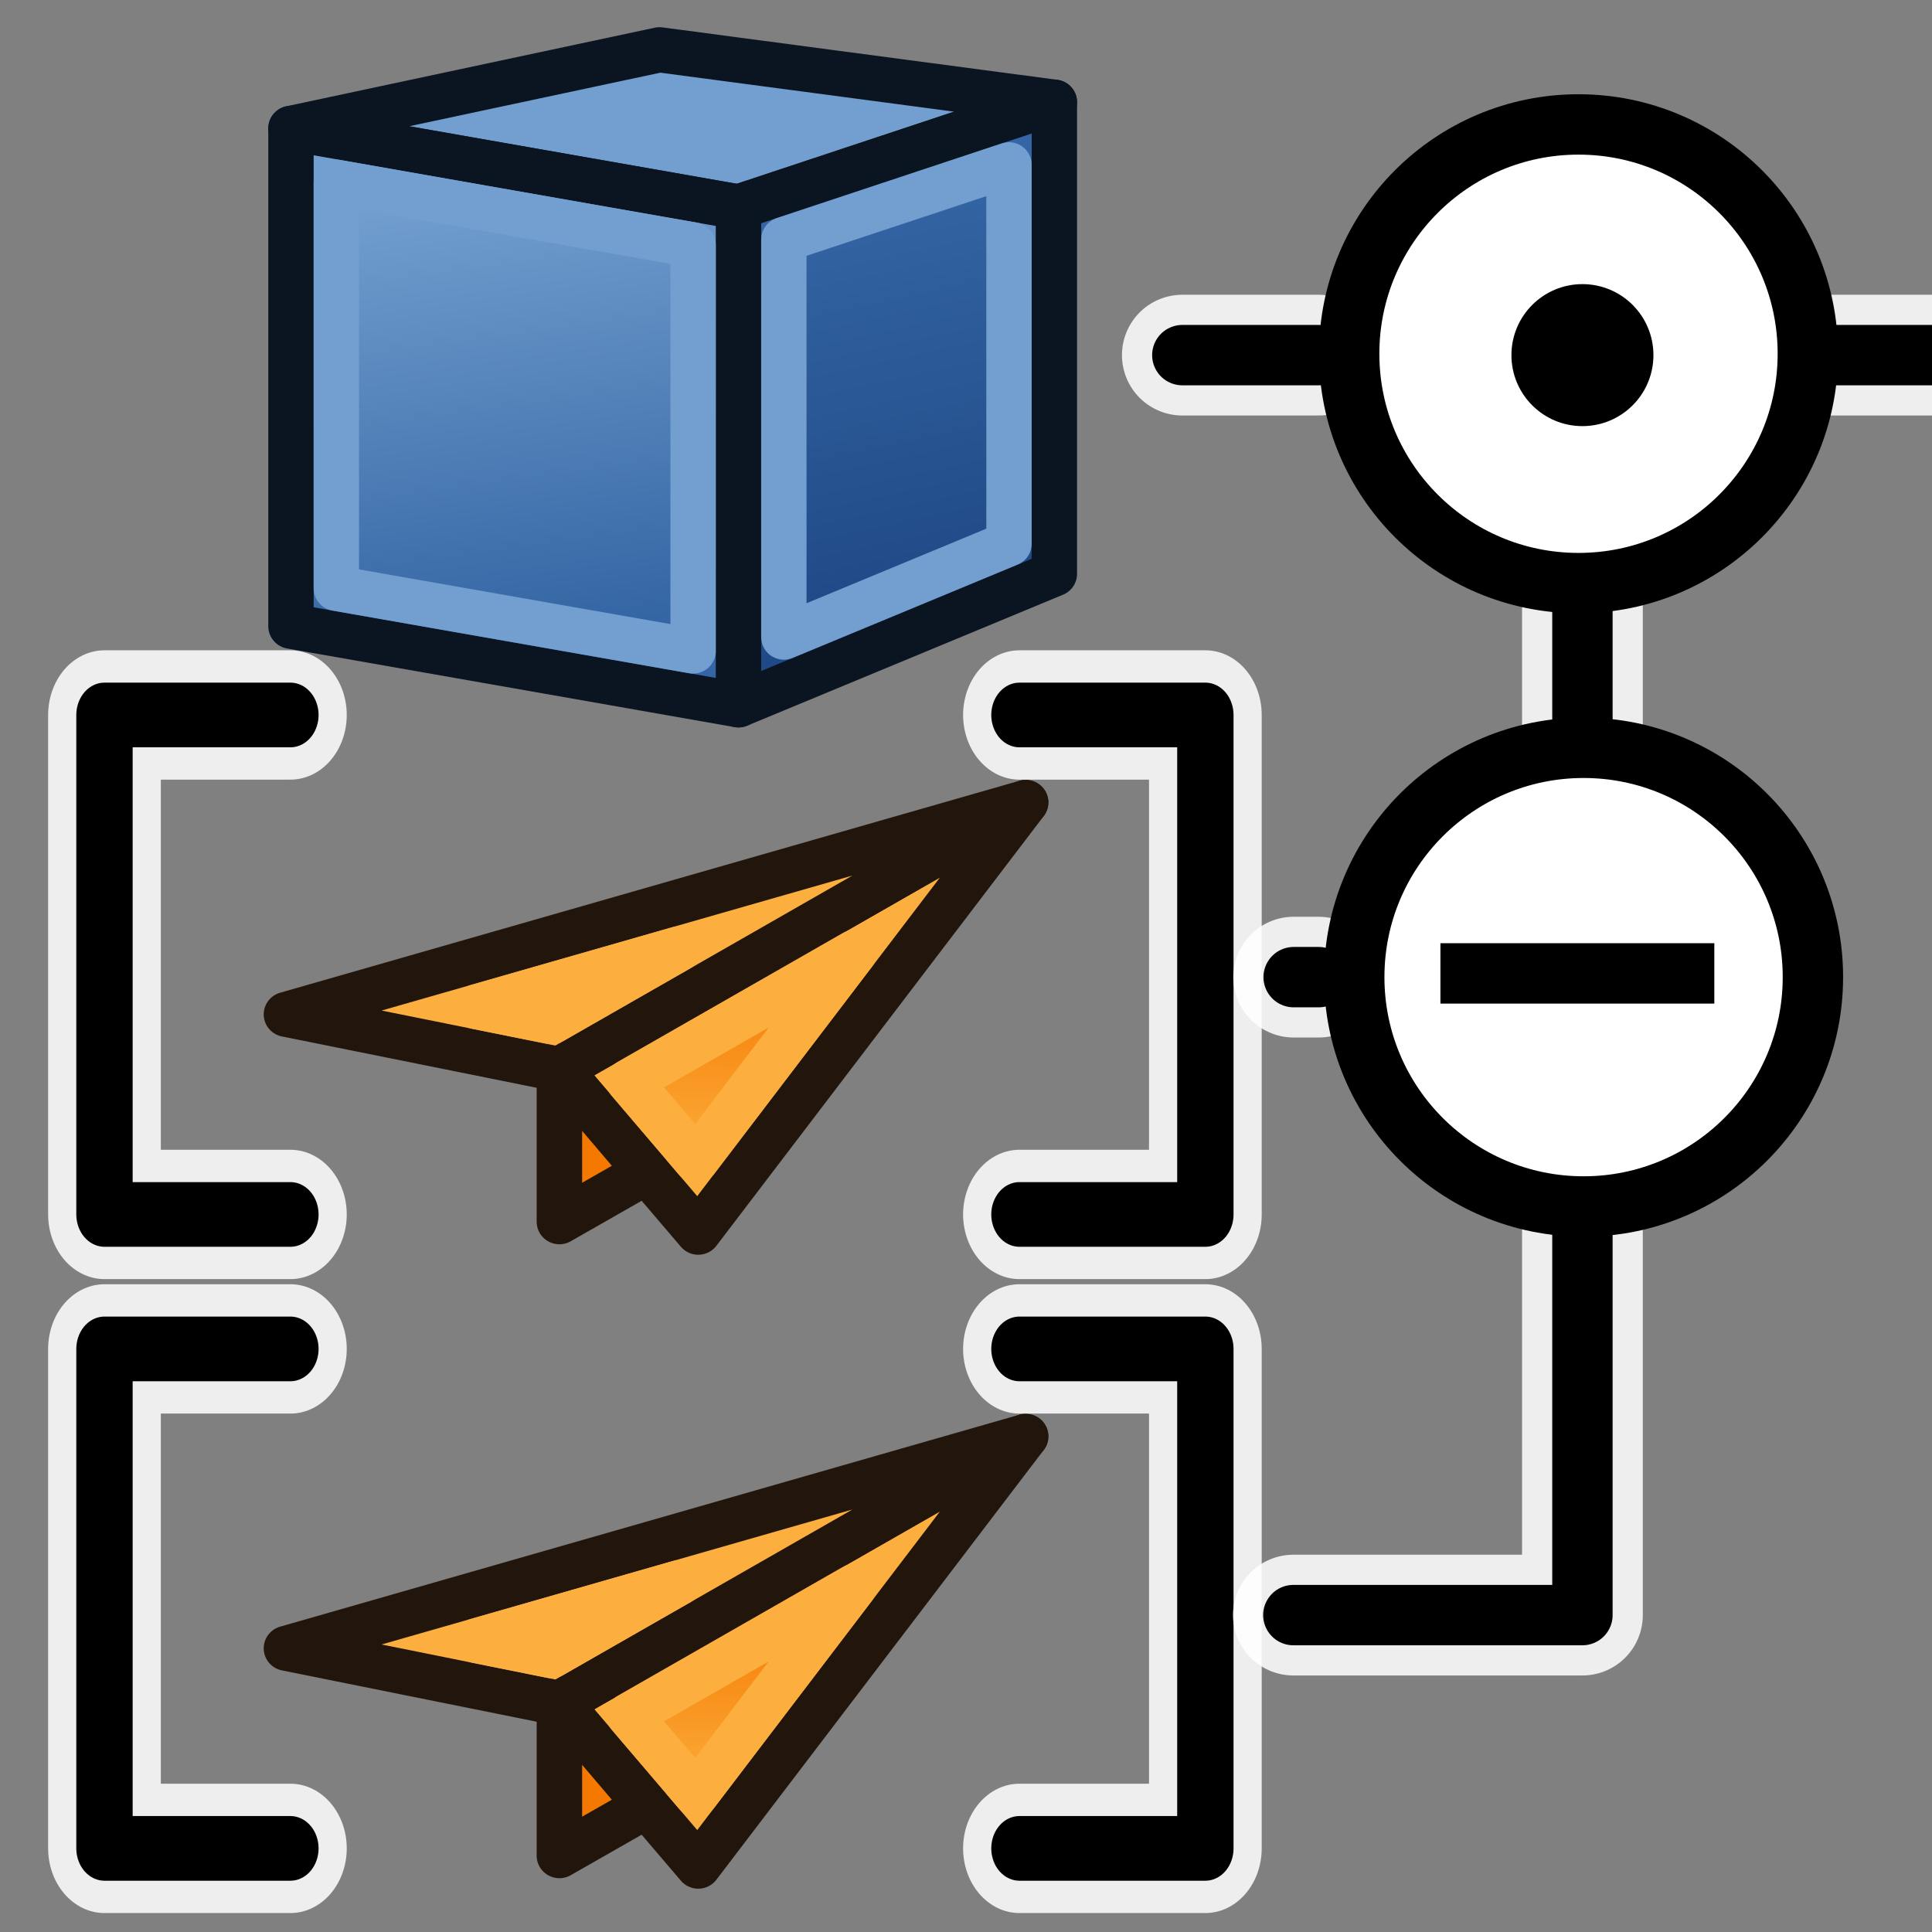 <?xml version="1.0" encoding="UTF-8" standalone="no"?>
<!-- Created with Inkscape (http://www.inkscape.org/) -->

<svg
   width="64"
   height="64"
   id="svg2869"
   version="1.1"
   viewBox="0 0 64 64"
   xmlns:xlink="http://www.w3.org/1999/xlink"
   xmlns="http://www.w3.org/2000/svg"
   xmlns:svg="http://www.w3.org/2000/svg"
   xmlns:rdf="http://www.w3.org/1999/02/22-rdf-syntax-ns#"
   xmlns:cc="http://creativecommons.org/ns#"
   xmlns:dc="http://purl.org/dc/elements/1.1/">
  <rect x="0" y="0" width="64" height="64" fill="#808080" stroke="none"/>
  <defs
     id="defs2871">
    <linearGradient
       id="linearGradient5">
      <stop
         style="stop-color:#ef2929;stop-opacity:1;"
         offset="0"
         id="stop19" />
      <stop
         style="stop-color:#ef2929;stop-opacity:0;"
         offset="1"
         id="stop20" />
    </linearGradient>
    <linearGradient
       id="swatch18">
      <stop
         style="stop-color:#ef2929;stop-opacity:1;"
         offset="0"
         id="stop18" />
    </linearGradient>
    <linearGradient
       id="swatch15">
      <stop
         style="stop-color:#3d0000;stop-opacity:1;"
         offset="0"
         id="stop15" />
    </linearGradient>
    <linearGradient
       id="linearGradient5-1">
      <stop
         style="stop-color:#ef2929;stop-opacity:1;"
         offset="0"
         id="stop5" />
      <stop
         style="stop-color:#ef2929;stop-opacity:0;"
         offset="1"
         id="stop6" />
    </linearGradient>
    <linearGradient
       id="linearGradient3836-9">
      <stop
         style="stop-color:#a40000;stop-opacity:1"
         offset="0"
         id="stop3838-8" />
      <stop
         style="stop-color:#ef2929;stop-opacity:1"
         offset="1"
         id="stop3840-1" />
    </linearGradient>
    <linearGradient
       id="linearGradient3836-9-3">
      <stop
         style="stop-color:#a40000;stop-opacity:1"
         offset="0"
         id="stop3838-8-5" />
      <stop
         style="stop-color:#ef2929;stop-opacity:1"
         offset="1"
         id="stop3840-1-6" />
    </linearGradient>
    <linearGradient
       id="linearGradient2">
      <stop
         style="stop-color:#73d216;stop-opacity:1;"
         offset="0"
         id="stop1" />
      <stop
         style="stop-color:#8ae234;stop-opacity:1;"
         offset="1"
         id="stop2" />
    </linearGradient>
    <linearGradient
       xlink:href="#linearGradient1"
       id="linearGradient4"
       x1="-10.642"
       y1="27.423"
       x2="0"
       y2="43.608"
       gradientUnits="userSpaceOnUse" />
    <linearGradient
       id="linearGradient1">
      <stop
         style="stop-color:#fcaf3e;stop-opacity:1"
         offset="0"
         id="stop3" />
      <stop
         style="stop-color:#f57900;stop-opacity:1"
         offset="1"
         id="stop4" />
    </linearGradient>
    <radialGradient
       xlink:href="#linearGradient3814"
       id="radialGradient3820"
       cx="20.946"
       cy="24.739"
       fx="20.946"
       fy="24.739"
       r="26.353"
       gradientTransform="matrix(0.566,1.556,-1.401,0.531,40.034,-22.341)"
       gradientUnits="userSpaceOnUse" />
    <linearGradient
       id="linearGradient3814">
      <stop
         style="stop-color:#ffffff;stop-opacity:1"
         offset="0"
         id="stop3816" />
      <stop
         style="stop-color:#d3d7cf;stop-opacity:1"
         offset="1"
         id="stop3818" />
    </linearGradient>
    <radialGradient
       xlink:href="#linearGradient3862"
       id="radialGradient3868"
       cx="44.616"
       cy="44.709"
       fx="44.616"
       fy="44.709"
       r="16.079"
       gradientUnits="userSpaceOnUse"
       gradientTransform="matrix(1.057,-0.995,0.906,0.963,-49.688,40.349)" />
    <linearGradient
       id="linearGradient3862">
      <stop
         style="stop-color:#729fcf;stop-opacity:1"
         offset="0"
         id="stop3864" />
      <stop
         style="stop-color:#204a87;stop-opacity:1"
         offset="1"
         id="stop3866" />
    </linearGradient>
    <linearGradient
       id="linearGradient5048">
      <stop
         style="stop-color:black;stop-opacity:0;"
         offset="0"
         id="stop5050" />
      <stop
         id="stop5056"
         offset="0.5"
         style="stop-color:black;stop-opacity:1;" />
      <stop
         style="stop-color:black;stop-opacity:0;"
         offset="1"
         id="stop5052" />
    </linearGradient>
    <linearGradient
       id="linearGradient2290">
      <stop
         id="stop2292"
         offset="0"
         style="stop-color:#555753;stop-opacity:1;" />
      <stop
         id="stop2294"
         offset="1"
         style="stop-color:#313330;stop-opacity:1;" />
    </linearGradient>
    <linearGradient
       id="linearGradient2304">
      <stop
         id="stop2306"
         offset="0"
         style="stop-color:#353633;stop-opacity:1;" />
      <stop
         id="stop2308"
         offset="1"
         style="stop-color:#676964;stop-opacity:1;" />
    </linearGradient>
    <linearGradient
       id="linearGradient2615">
      <stop
         id="stop2617"
         offset="0"
         style="stop-color:#363d40;stop-opacity:1;" />
      <stop
         style="stop-color:#818f95;stop-opacity:1;"
         offset="0.5"
         id="stop2623" />
      <stop
         id="stop2619"
         offset="1"
         style="stop-color:#31383b;stop-opacity:1;" />
    </linearGradient>
    <linearGradient
       id="linearGradient2673">
      <stop
         id="stop2675"
         offset="0"
         style="stop-color:#8b8b8b;stop-opacity:1;" />
      <stop
         style="stop-color:#d3d9da;stop-opacity:1;"
         offset="0.5"
         id="stop2681" />
      <stop
         id="stop2677"
         offset="1"
         style="stop-color:#828282;stop-opacity:1;" />
    </linearGradient>
    <linearGradient
       id="linearGradient2591">
      <stop
         style="stop-color:#7a7a7a;stop-opacity:1;"
         offset="0"
         id="stop2593" />
      <stop
         style="stop-color:#000000;stop-opacity:1;"
         offset="1"
         id="stop2595" />
    </linearGradient>
    <linearGradient
       id="linearGradient2631">
      <stop
         id="stop2633"
         offset="0"
         style="stop-color:#010101;stop-opacity:1;" />
      <stop
         id="stop2635"
         offset="1"
         style="stop-color:#959595;stop-opacity:1;" />
    </linearGradient>
    <linearGradient
       id="linearGradient2268">
      <stop
         id="stop2270"
         offset="0"
         style="stop-color:#555753;stop-opacity:1;" />
      <stop
         id="stop2272"
         offset="1"
         style="stop-opacity:1;stop-color:#141514" />
    </linearGradient>
    <linearGradient
       id="linearGradient3301">
      <stop
         id="stop3303"
         offset="0"
         style="stop-color:#ffffff;stop-opacity:1;" />
      <stop
         id="stop3305"
         offset="1"
         style="stop-color:#cbcbcb;stop-opacity:1;" />
    </linearGradient>
    <linearGradient
       id="linearGradient2230">
      <stop
         style="stop-color:#eeeeee;stop-opacity:1;"
         offset="0"
         id="stop2232" />
      <stop
         style="stop-color:#a2a2a2;stop-opacity:1;"
         offset="1"
         id="stop2234" />
    </linearGradient>
    <linearGradient
       id="linearGradient3814-6">
      <stop
         style="stop-color:#ffffff;stop-opacity:1;"
         offset="0"
         id="stop3816-3" />
      <stop
         id="stop3822"
         offset="0.5"
         style="stop-color:#ffffff;stop-opacity:1;" />
      <stop
         style="stop-color:#dcdef8;stop-opacity:1;"
         offset="1"
         id="stop3818-6" />
    </linearGradient>
    <linearGradient
       xlink:href="#linearGradient1"
       id="linearGradient57-6"
       gradientUnits="userSpaceOnUse"
       x1="-10.642"
       y1="27.423"
       x2="0"
       y2="43.608" />
    <linearGradient
       xlink:href="#linearGradient1"
       id="linearGradient57-6-5"
       gradientUnits="userSpaceOnUse"
       x1="-10.642"
       y1="27.423"
       x2="0"
       y2="43.608" />
    <linearGradient
       xlink:href="#linearGradient1"
       id="linearGradient57"
       gradientUnits="userSpaceOnUse"
       x1="-10.642"
       y1="27.423"
       x2="0"
       y2="43.608" />
    <linearGradient
       y2="21.837"
       x2="47.502"
       y1="51.18"
       x1="53.897"
       gradientTransform="translate(0,-4)"
       gradientUnits="userSpaceOnUse"
       id="linearGradient1905-3"
       xlink:href="#linearGradient3777" />
    <linearGradient
       id="linearGradient3777">
      <stop
         style="stop-color:#204a87;stop-opacity:1"
         offset="0"
         id="stop3779" />
      <stop
         style="stop-color:#3465a4;stop-opacity:1"
         offset="1"
         id="stop3781" />
    </linearGradient>
    <linearGradient
       y2="21.311"
       x2="17.329"
       y1="55.718"
       x1="22.117"
       gradientTransform="translate(0,-4)"
       gradientUnits="userSpaceOnUse"
       id="linearGradient1907-5"
       xlink:href="#linearGradient3767" />
    <linearGradient
       id="linearGradient3767">
      <stop
         style="stop-color:#3465a4;stop-opacity:1"
         offset="0"
         id="stop3769" />
      <stop
         style="stop-color:#729fcf;stop-opacity:1"
         offset="1"
         id="stop3771" />
    </linearGradient>
    <linearGradient
       xlink:href="#linearGradient1"
       id="linearGradient57-6-5-5"
       gradientUnits="userSpaceOnUse"
       x1="-10.642"
       y1="27.423"
       x2="0"
       y2="43.608" />
    <linearGradient
       y2="21.837"
       x2="47.502"
       y1="51.18"
       x1="53.897"
       gradientTransform="translate(0,-4)"
       gradientUnits="userSpaceOnUse"
       id="linearGradient1905-3-4"
       xlink:href="#linearGradient3777" />
    <linearGradient
       y2="21.311"
       x2="17.329"
       y1="55.718"
       x1="22.117"
       gradientTransform="translate(0,-4)"
       gradientUnits="userSpaceOnUse"
       id="linearGradient1907-5-0"
       xlink:href="#linearGradient3767" />
    <linearGradient
       xlink:href="#linearGradient1"
       id="linearGradient37"
       gradientUnits="userSpaceOnUse"
       x1="-10.642"
       y1="27.423"
       x2="0"
       y2="43.608" />
    <linearGradient
       xlink:href="#linearGradient1"
       id="linearGradient271-2-8-5"
       gradientUnits="userSpaceOnUse"
       x1="-129.76"
       y1="90.001"
       x2="-129.631"
       y2="78.222" />
    <linearGradient
       xlink:href="#linearGradient223"
       id="linearGradient272-8-5-2"
       gradientUnits="userSpaceOnUse"
       x1="-146.058"
       y1="77.268"
       x2="-126.615"
       y2="76.48" />
    <linearGradient
       id="linearGradient223">
      <stop
         style="stop-color:#f57900;stop-opacity:1"
         offset="0"
         id="stop223" />
      <stop
         style="stop-color:#fcaf3e;stop-opacity:1"
         offset="1"
         id="stop224" />
    </linearGradient>
    <linearGradient
       xlink:href="#linearGradient1"
       id="linearGradient271-2-8-5-0"
       gradientUnits="userSpaceOnUse"
       x1="-129.76"
       y1="90.001"
       x2="-129.631"
       y2="78.222" />
    <linearGradient
       xlink:href="#linearGradient223"
       id="linearGradient272-8-5-2-2"
       gradientUnits="userSpaceOnUse"
       x1="-146.058"
       y1="77.268"
       x2="-126.615"
       y2="76.48" />
  </defs>
  <g
     id="g268"
     style="display:inline;stroke-width:1.737"
     transform="matrix(0.578,0,0,0.573,99.435,8.179)">
    <path
       d="m -113.252,68.766 -26.727,15.43 7.964,9.416 z"
       style="fill:#fcaf3e;fill-rule:evenodd;stroke:#22160c;stroke-width:2.606;stroke-linecap:round;stroke-linejoin:round;stroke-dasharray:none;stroke-opacity:1"
       id="path264" />
    <path
       d="m -113.252,68.766 -42.364,12.252 15.637,3.178 z"
       style="fill:#fcaf3e;fill-rule:evenodd;stroke:#22160c;stroke-width:2.606;stroke-linecap:round;stroke-linejoin:round;stroke-dasharray:none;stroke-opacity:1"
       id="path265" />
    <path
       d="m -139.973,84.192 v 8.814 l 5.008,-2.884 z"
       style="fill:#f57900;fill-rule:evenodd;stroke:#22160c;stroke-width:2.606;stroke-linecap:round;stroke-linejoin:round;stroke-dasharray:none;stroke-opacity:1"
       id="path266" />
    <path
       d="m -123.07,77.441 -9.061,11.998 -3.846,-4.547 z"
       style="font-variation-settings:normal;opacity:1;vector-effect:none;fill:url(#linearGradient271-2-8-5);fill-opacity:1;fill-rule:evenodd;stroke:#fcaf3e;stroke-width:2.606;stroke-linecap:round;stroke-linejoin:round;stroke-miterlimit:4;stroke-dasharray:none;stroke-dashoffset:0;stroke-opacity:1;-inkscape-stroke:none;stop-color:#000000;stop-opacity:1"
       id="path9" />
    <path
       d="m -133.111,77.223 -7.314,4.223 -4.281,-0.869 z"
       style="font-variation-settings:normal;opacity:1;vector-effect:none;fill:url(#linearGradient272-8-5-2);fill-opacity:1;fill-rule:evenodd;stroke:#fcaf3e;stroke-width:2.606;stroke-linecap:round;stroke-linejoin:round;stroke-miterlimit:4;stroke-dasharray:none;stroke-dashoffset:0;stroke-opacity:1;-inkscape-stroke:none;stop-color:#000000;stop-opacity:1"
       id="path10" />
  </g>
  <g
     id="g54-3"
     transform="translate(0,1.078)"
     style="display:inline">
    <g
       id="g3-2"
       transform="matrix(0.162,0,0,0.162,9.361,-14.109)"
       style="display:inline">
      <g
         id="g52-0"
         transform="matrix(6.168,0,0,6.168,-69.662,425.821)">
        <g
           id="g49-7"
           transform="matrix(0.725,0,0,0.709,0.518,-19.398)"
           style="stroke-width:1.396">
          <g
             style="stroke-width:2.791;stroke-miterlimit:4;stroke-dasharray:none"
             id="g48-1"
             transform="matrix(1.492,0,0,1.751,-0.223,-39.079)">
            <path
               id="path47-7"
               d="M 10.351,28.86 H 4.653 v 13.338 h 5.698"
               style="fill:none;stroke:#ffffff;stroke-width:3.454;stroke-linecap:round;stroke-linejoin:round;stroke-miterlimit:4;stroke-dasharray:none;stroke-opacity:0.86" />
            <path
               style="fill:none;stroke:#000000;stroke-width:1.727;stroke-linecap:round;stroke-linejoin:round;stroke-miterlimit:4;stroke-dasharray:none;stroke-opacity:1"
               d="M 10.351,28.86 H 4.653 v 13.338 h 5.698"
               id="path48-2" />
          </g>
          <g
             style="stroke-width:2.791;stroke-miterlimit:4;stroke-dasharray:none"
             id="use48-1"
             transform="matrix(-1.492,0,0,1.751,64.002,-39.079)">
            <path
               id="path71-6"
               d="M 10.351,28.86 H 4.653 v 13.338 h 5.698"
               style="fill:none;stroke:#ffffff;stroke-width:3.454;stroke-linecap:round;stroke-linejoin:round;stroke-miterlimit:4;stroke-dasharray:none;stroke-opacity:0.86" />
            <path
               style="fill:none;stroke:#000000;stroke-width:1.727;stroke-linecap:round;stroke-linejoin:round;stroke-miterlimit:4;stroke-dasharray:none;stroke-opacity:1"
               d="M 10.351,28.86 H 4.653 v 13.338 h 5.698"
               id="path72-6" />
          </g>
        </g>
      </g>
    </g>
  </g>
  <g
     id="layer3"
     style="display:inline">
    <g
       id="layer3-5"
       style="display:inline">
      <g
         id="g268-8"
         style="display:inline;stroke-width:1.737"
         transform="matrix(0.578,0,0,0.573,99.435,-12.821)">
        <path
           d="m -113.252,68.766 -26.727,15.43 7.964,9.416 z"
           style="fill:#fcaf3e;fill-rule:evenodd;stroke:#22160c;stroke-width:2.606;stroke-linecap:round;stroke-linejoin:round;stroke-dasharray:none;stroke-opacity:1"
           id="path264-8" />
        <path
           d="m -113.252,68.766 -42.364,12.252 15.637,3.178 z"
           style="fill:#fcaf3e;fill-rule:evenodd;stroke:#22160c;stroke-width:2.606;stroke-linecap:round;stroke-linejoin:round;stroke-dasharray:none;stroke-opacity:1"
           id="path265-4" />
        <path
           d="m -139.973,84.192 v 8.814 l 5.008,-2.884 z"
           style="fill:#f57900;fill-rule:evenodd;stroke:#22160c;stroke-width:2.606;stroke-linecap:round;stroke-linejoin:round;stroke-dasharray:none;stroke-opacity:1"
           id="path266-4" />
        <path
           d="m -123.07,77.441 -9.061,11.998 -3.846,-4.547 z"
           style="font-variation-settings:normal;opacity:1;vector-effect:none;fill:url(#linearGradient271-2-8-5-0);fill-opacity:1;fill-rule:evenodd;stroke:#fcaf3e;stroke-width:2.606;stroke-linecap:round;stroke-linejoin:round;stroke-miterlimit:4;stroke-dasharray:none;stroke-dashoffset:0;stroke-opacity:1;-inkscape-stroke:none;stop-color:#000000;stop-opacity:1"
           id="path9-3" />
        <path
           d="m -133.111,77.223 -7.314,4.223 -4.281,-0.869 z"
           style="font-variation-settings:normal;opacity:1;vector-effect:none;fill:url(#linearGradient272-8-5-2-2);fill-opacity:1;fill-rule:evenodd;stroke:#fcaf3e;stroke-width:2.606;stroke-linecap:round;stroke-linejoin:round;stroke-miterlimit:4;stroke-dasharray:none;stroke-dashoffset:0;stroke-opacity:1;-inkscape-stroke:none;stop-color:#000000;stop-opacity:1"
           id="path10-8" />
      </g>
      <g
         id="g54"
         transform="translate(0,-19.922)"
         style="display:inline">
        <g
           id="g3"
           transform="matrix(0.162,0,0,0.162,9.361,-14.109)"
           style="display:inline">
          <g
             id="g52"
             transform="matrix(6.168,0,0,6.168,-69.662,425.821)">
            <g
               id="g49"
               transform="matrix(0.725,0,0,0.709,0.518,-19.398)"
               style="stroke-width:1.396">
              <g
                 style="stroke-width:2.791;stroke-miterlimit:4;stroke-dasharray:none"
                 id="g48"
                 transform="matrix(1.492,0,0,1.751,-0.223,-39.079)">
                <path
                   id="path47"
                   d="M 10.351,28.86 H 4.653 v 13.338 h 5.698"
                   style="fill:none;stroke:#ffffff;stroke-width:3.454;stroke-linecap:round;stroke-linejoin:round;stroke-miterlimit:4;stroke-dasharray:none;stroke-opacity:0.86" />
                <path
                   style="fill:none;stroke:#000000;stroke-width:1.727;stroke-linecap:round;stroke-linejoin:round;stroke-miterlimit:4;stroke-dasharray:none;stroke-opacity:1"
                   d="M 10.351,28.86 H 4.653 v 13.338 h 5.698"
                   id="path48" />
              </g>
              <g
                 style="stroke-width:2.791;stroke-miterlimit:4;stroke-dasharray:none"
                 id="use48"
                 transform="matrix(-1.492,0,0,1.751,64.002,-39.079)">
                <path
                   id="path71"
                   d="M 10.351,28.86 H 4.653 v 13.338 h 5.698"
                   style="fill:none;stroke:#ffffff;stroke-width:3.454;stroke-linecap:round;stroke-linejoin:round;stroke-miterlimit:4;stroke-dasharray:none;stroke-opacity:0.86" />
                <path
                   style="fill:none;stroke:#000000;stroke-width:1.727;stroke-linecap:round;stroke-linejoin:round;stroke-miterlimit:4;stroke-dasharray:none;stroke-opacity:1"
                   d="M 10.351,28.86 H 4.653 v 13.338 h 5.698"
                   id="path72" />
              </g>
            </g>
          </g>
        </g>
      </g>
      <path
         style="display:inline;fill:none;stroke:#ffffff;stroke-width:4;stroke-linecap:round;stroke-linejoin:round;stroke-miterlimit:4;stroke-dasharray:none;stroke-opacity:0.863"
         d="m 42.854,32.369 h 0.83"
         id="path54" />
      <path
         style="display:inline;fill:none;stroke:#000000;stroke-width:2;stroke-linecap:round;stroke-linejoin:round;stroke-miterlimit:4;stroke-dasharray:none;stroke-opacity:1"
         d="m 42.854,32.369 h 0.83"
         id="path55" />
      <path
         style="display:inline;fill:none;stroke:#ffffff;stroke-width:4;stroke-linecap:round;stroke-linejoin:round;stroke-miterlimit:4;stroke-dasharray:none;stroke-opacity:0.863"
         d="m 39.166,11.764 h 4.518"
         id="path3868" />
      <path
         style="display:inline;fill:none;stroke:#000000;stroke-width:2;stroke-linecap:round;stroke-linejoin:round;stroke-miterlimit:4;stroke-dasharray:none;stroke-opacity:1"
         d="m 39.166,11.764 h 4.518"
         id="path7" />
      <path
         style="fill:none;stroke:#ffffff;stroke-width:4;stroke-linecap:round;stroke-linejoin:round;stroke-miterlimit:4;stroke-dasharray:none;stroke-opacity:0.863"
         d="M 42.844,53.502 H 52.42 V 19.156"
         id="path3866" />
      <path
         style="fill:none;stroke:#000000;stroke-width:2;stroke-linecap:round;stroke-linejoin:round;stroke-miterlimit:4;stroke-dasharray:none;stroke-opacity:1"
         d="M 42.844,53.502 H 52.42 V 19.156"
         id="path6" />
      <path
         style="fill:none;stroke:#ffffff;stroke-width:4;stroke-linecap:round;stroke-linejoin:round;stroke-miterlimit:4;stroke-dasharray:none;stroke-opacity:0.863"
         d="m 60.653,11.764 h 7.393"
         id="path3868-3" />
      <path
         style="fill:none;stroke:#000000;stroke-width:2;stroke-linecap:round;stroke-linejoin:round;stroke-miterlimit:4;stroke-dasharray:none;stroke-opacity:1"
         d="m 60.653,11.764 h 7.393"
         id="path8" />
      <circle
         style="fill:#ffffff;fill-opacity:1;stroke:#000000;stroke-width:2;stroke-linecap:round;stroke-linejoin:round;stroke-miterlimit:4;stroke-dasharray:none;stroke-dashoffset:0;stroke-opacity:1"
         id="path3823"
         cx="52.29"
         cy="11.719"
         r="7.597" />
      <circle
         style="fill:#000000;fill-opacity:1;stroke:none;stroke-width:1.5;stroke-linecap:round;stroke-linejoin:round;stroke-miterlimit:4;stroke-dasharray:none;stroke-dashoffset:0;stroke-opacity:1"
         id="path3888"
         cx="52.42"
         cy="11.764"
         r="2.352" />
      <circle
         id="path4352"
         style="display:inline;fill:#ffffff;fill-opacity:1;stroke:#000000;stroke-width:2;stroke-linecap:round;stroke-linejoin:round;stroke-miterlimit:4;stroke-dasharray:none;stroke-dashoffset:0;stroke-opacity:1"
         cx="52.458"
         cy="32.369"
         r="7.597" />
      <path
         style="display:inline;fill:none;stroke:#000000;stroke-width:2;stroke-linecap:butt;stroke-linejoin:miter;stroke-miterlimit:4;stroke-dasharray:none;stroke-opacity:1"
         d="m 47.716,32.245 h 9.073"
         id="path4358" />
      <g
         transform="matrix(0.436,0,0,0.434,8.331,-1.389)"
         id="g3004-2"
         style="display:inline;stroke-width:1.828">
        <path
           id="path2993-5"
           d="M 3,13 37,19 61,11 31,7 Z"
           style="fill:#729fcf;stroke:#0b1521;stroke-width:3.447;stroke-linecap:butt;stroke-linejoin:round;stroke-dasharray:none;stroke-opacity:1" />
        <path
           id="path2995-4"
           d="M 61,11 V 47 L 37,57 V 19 Z"
           style="fill:url(#linearGradient1905-3-4);fill-opacity:1;stroke:#0b1521;stroke-width:3.447;stroke-linecap:butt;stroke-linejoin:round;stroke-dasharray:none;stroke-opacity:1" />
        <path
           style="display:inline;overflow:visible;visibility:visible;fill:url(#linearGradient1907-5-0);fill-opacity:1;fill-rule:evenodd;stroke:#0b1521;stroke-width:3.447;stroke-linecap:butt;stroke-linejoin:round;stroke-miterlimit:4;stroke-dasharray:none;stroke-dashoffset:0;stroke-opacity:1;marker:none;enable-background:accumulate"
           d="m 3,13 34,6 V 57 L 3,51 Z"
           id="path3825-8-7" />
        <path
           id="path49"
           d="M 57.553,15.781 V 44.703 L 40.447,51.83 V 21.484 Z"
           style="fill:none;fill-opacity:1;stroke:#729fcf;stroke-width:3.447;stroke-linecap:butt;stroke-linejoin:round;stroke-dasharray:none;stroke-opacity:1" />
        <path
           style="display:inline;overflow:visible;visibility:visible;fill:none;fill-opacity:1;fill-rule:evenodd;stroke:#729fcf;stroke-width:3.447;stroke-linecap:butt;stroke-linejoin:round;stroke-miterlimit:4;stroke-dasharray:none;stroke-dashoffset:0;stroke-opacity:1;marker:none;enable-background:accumulate"
           d="M 6.447,17.109 33.553,21.893 V 52.891 L 6.447,48.107 Z"
           id="path50" />
      </g>
    </g>
  </g>
</svg>
